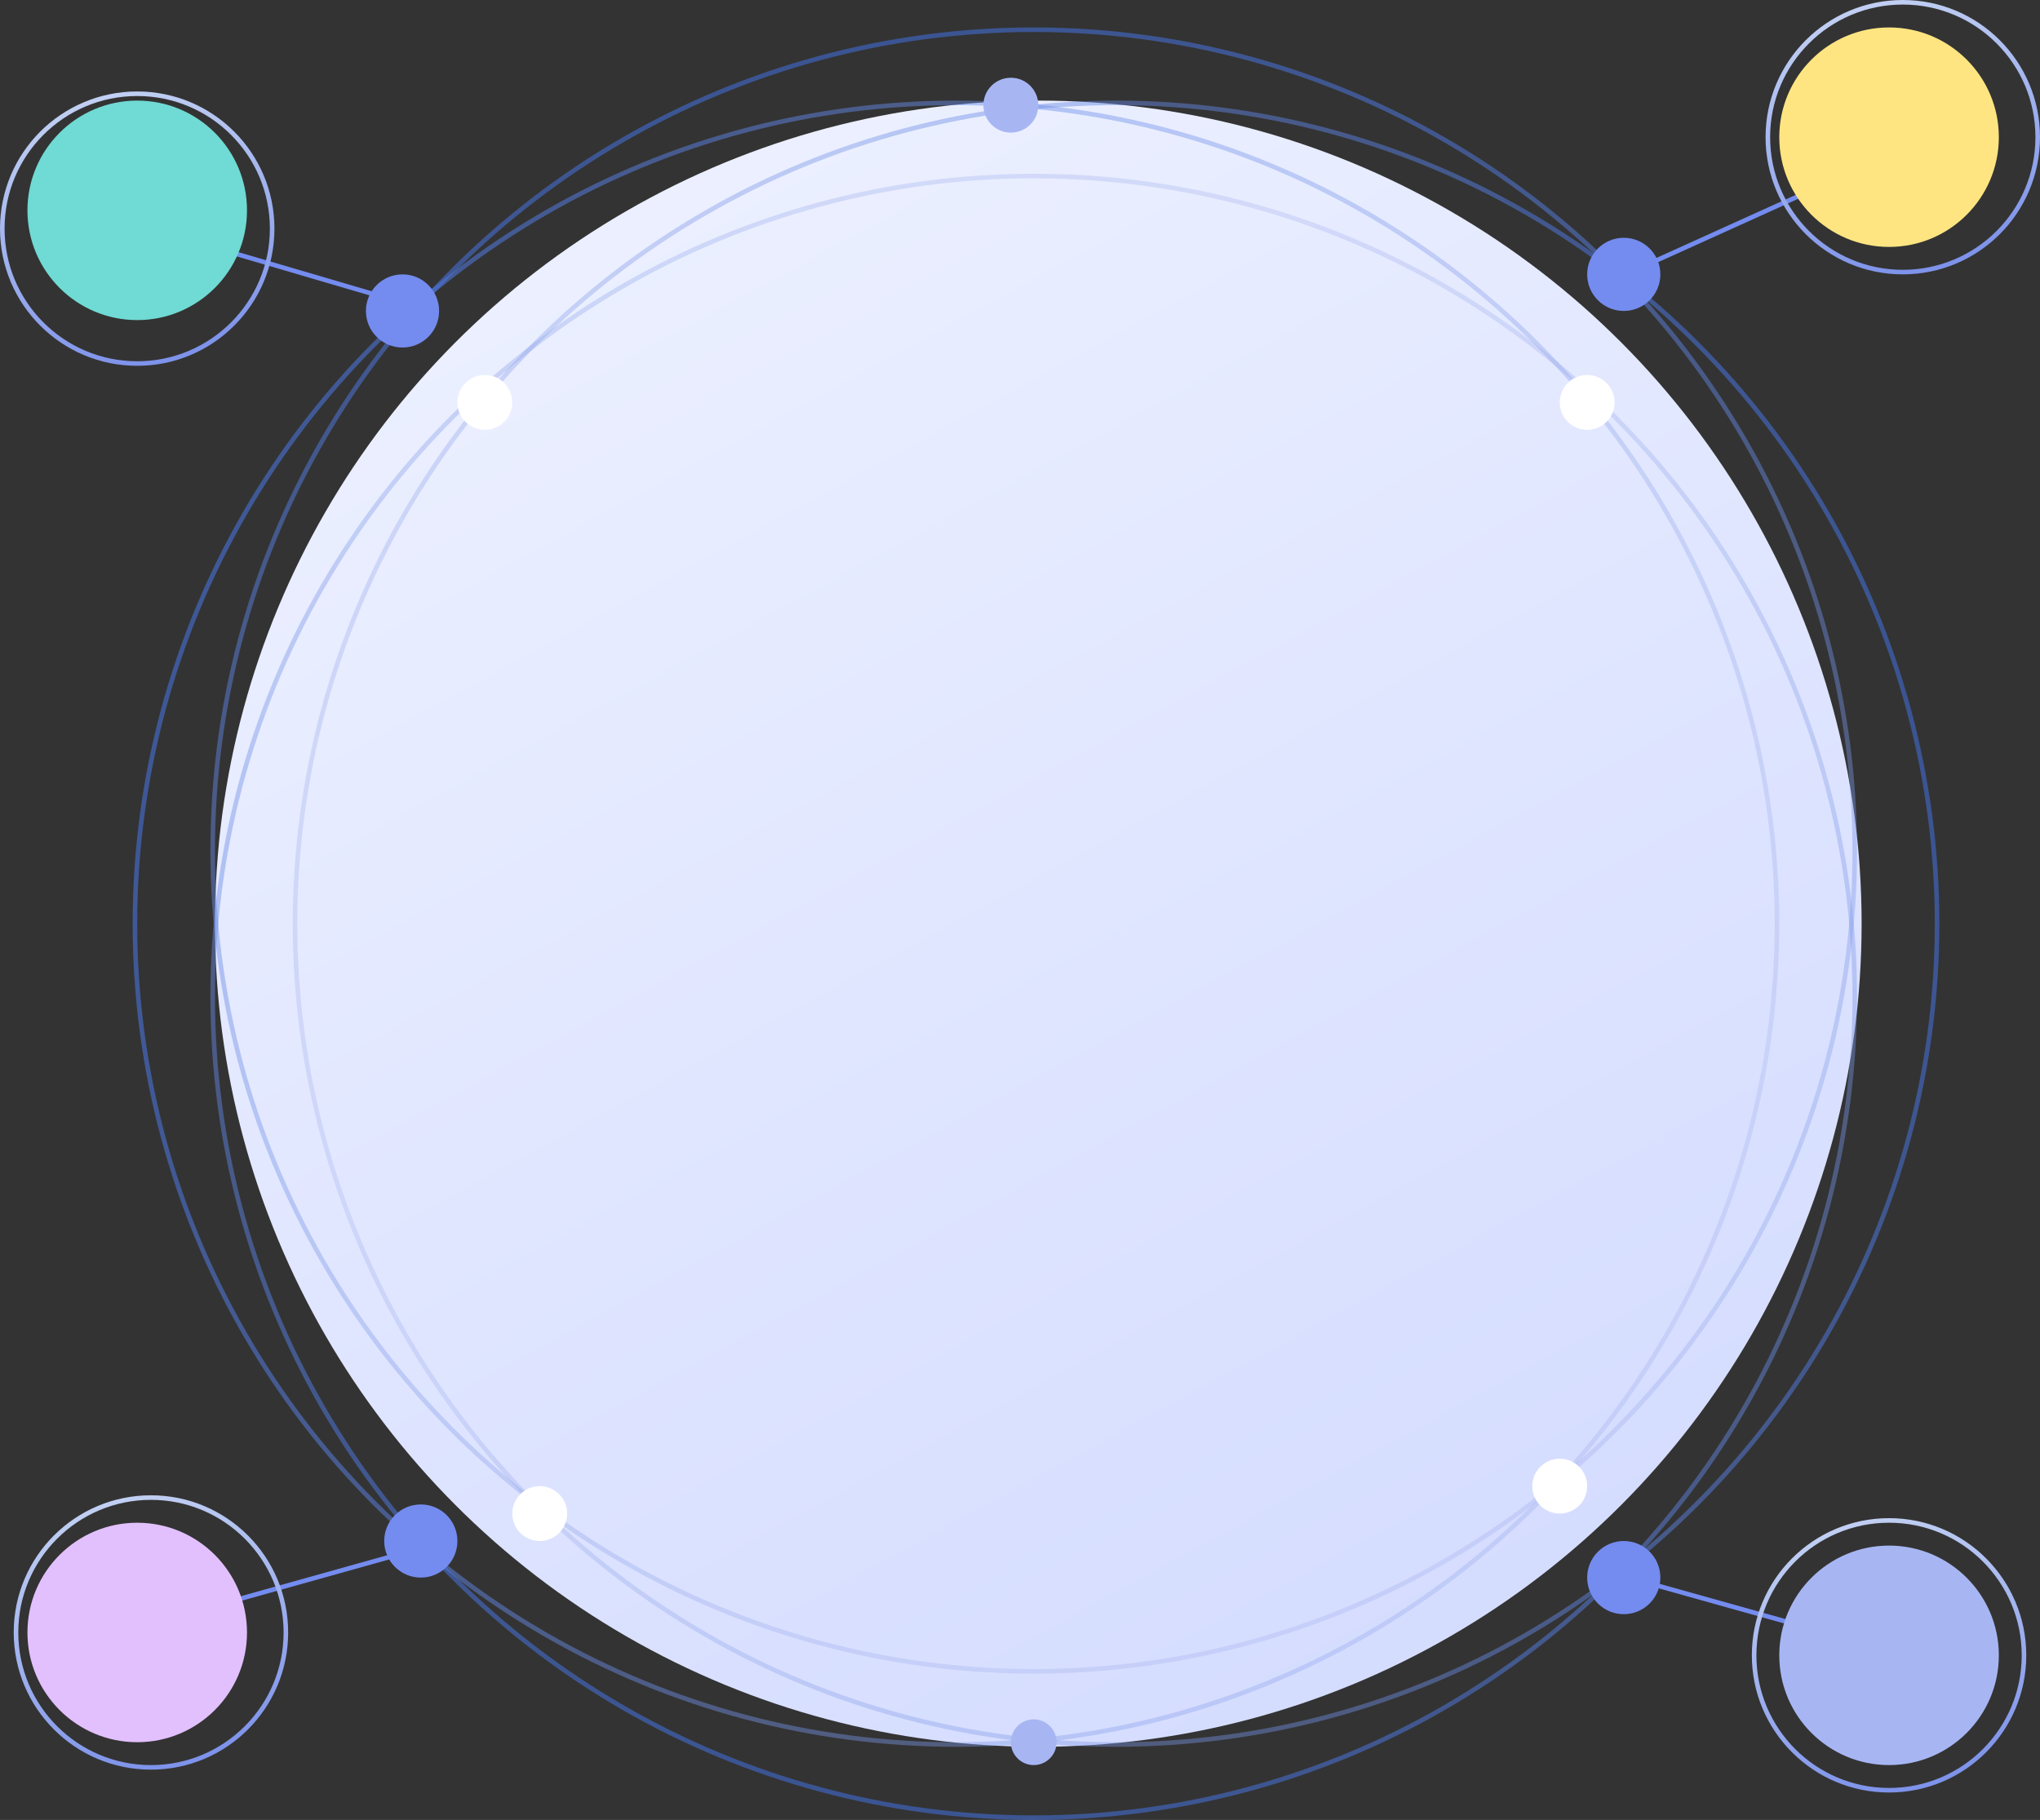 <?xml version="1.0" encoding="UTF-8"?>
<svg width="446px" height="398px" viewBox="0 0 446 398" version="1.1" xmlns="http://www.w3.org/2000/svg" xmlns:xlink="http://www.w3.org/1999/xlink">
    <rect x="0" y="0" width="446" height="398" fill="#333333" stroke="none"/>
    <title>图</title>
    <defs>
        <linearGradient x1="32.223%" y1="0%" x2="82.561%" y2="92.452%" id="linearGradient-1">
            <stop stop-color="#ECF0FF" offset="0%"></stop>
            <stop stop-color="#D4DCFF" offset="99.835%"></stop>
        </linearGradient>
        <linearGradient x1="0%" y1="38.34%" x2="100%" y2="62.587%" id="linearGradient-2">
            <stop stop-color="#4675E7" stop-opacity="0.562" offset="0%"></stop>
            <stop stop-color="#A3B1EB" stop-opacity="0.316" offset="100%"></stop>
        </linearGradient>
        <linearGradient x1="0%" y1="38.34%" x2="100%" y2="62.587%" id="linearGradient-3">
            <stop stop-color="#416FDE" stop-opacity="0.562" offset="0%"></stop>
            <stop stop-color="#A3B1EB" stop-opacity="0.316" offset="100%"></stop>
        </linearGradient>
        <linearGradient x1="23.335%" y1="0%" x2="50%" y2="100%" id="linearGradient-4">
            <stop stop-color="#C4D2F3" offset="0%"></stop>
            <stop stop-color="#7E93EA" offset="100%"></stop>
        </linearGradient>
    </defs>
    <g id="页面-1" stroke="none" stroke-width="1" fill="none" fill-rule="evenodd">
        <g id="东云官网-解决方案-混合云" transform="translate(-443, -1076)">
            <g id="示例" transform="translate(1, 925)">
                <g id="编组-26" transform="translate(362, 151)">
                    <g id="图" transform="translate(80, 0)">
                        <circle id="椭圆形" fill="url(#linearGradient-1)" cx="227" cy="202" r="180"></circle>
                        <g id="编组-20" transform="translate(29, 6)">
                            <circle id="椭圆形备份-7" stroke="url(#linearGradient-2)" cx="180" cy="196" r="179.5"></circle>
                            <circle id="椭圆形备份-8" stroke="url(#linearGradient-3)" transform="translate(215, 196) scale(-1, 1) translate(-215, -196) " cx="215" cy="196" r="179.5"></circle>
                            <circle id="椭圆形备份-9" stroke="url(#linearGradient-3)" transform="translate(197, 180) scale(-1, 1) rotate(-270) translate(-197, -180) " cx="197" cy="180" r="179.5"></circle>
                            <circle id="椭圆形备份-10" stroke="url(#linearGradient-3)" transform="translate(197, 212) scale(-1, -1) rotate(-270) translate(-197, -212) " cx="197" cy="212" r="179.5"></circle>
                        </g>
                        <g id="编组-25">
                            <g id="编组-21" transform="translate(80, 17)">
                                <circle id="椭圆形" fill="#A7B6F3" cx="141" cy="6" r="6"></circle>
                                <circle id="椭圆形备份-23" fill="#FFFFFF" cx="26" cy="71" r="6"></circle>
                                <circle id="椭圆形备份-24" fill="#FFFFFF" cx="38" cy="314" r="6"></circle>
                                <circle id="椭圆形备份-25" fill="#FFFFFF" cx="267" cy="71" r="6"></circle>
                                <circle id="椭圆形备份-26" fill="#FFFFFF" cx="261" cy="308" r="6"></circle>
                                <circle id="椭圆形备份-11" fill="#748CEF" cx="275" cy="43" r="8"></circle>
                                <circle id="椭圆形备份-12" fill="#748CEF" cx="275" cy="328" r="8"></circle>
                                <circle id="椭圆形备份-13" fill="#A7B6F3" cx="146" cy="364" r="5"></circle>
                                <circle id="椭圆形备份-14" fill="#748CEF" cx="12" cy="320" r="8"></circle>
                                <circle id="椭圆形备份-15" fill="#748CEF" cx="8" cy="51" r="8"></circle>
                            </g>
                            <g id="编组-24" transform="translate(41.426, 40.512)" stroke="#748CEF" stroke-linecap="square">
                                <line x1="315.117" y1="18.976" x2="357.032" y2="-1.84741111e-13" id="直线-5"></line>
                                <line x1="3.97903932e-13" y1="12.009" x2="44.149" y2="24.967" id="直线-5备份-3"></line>
                                <line x1="314.211" y1="304.357" x2="358.518" y2="316.763" id="直线-5备份"></line>
                                <line x1="5.211" y1="298.357" x2="49.518" y2="310.763" id="直线-5备份-2" transform="translate(27.365, 304.56) scale(1, -1) translate(-27.365, -304.56) "></line>
                            </g>
                            <g id="编组-23">
                                <circle id="椭圆形" fill="#FFE581" cx="413" cy="30" r="24"></circle>
                                <circle id="椭圆形备份-16" fill="#A7B6F3" cx="413" cy="362" r="24"></circle>
                                <circle id="椭圆形备份-17" fill="#E2C0FE" cx="30" cy="357" r="24"></circle>
                                <circle id="椭圆形备份-18" fill="#70DAD4" cx="30" cy="46" r="24"></circle>
                                <circle id="椭圆形备份-19" stroke="url(#linearGradient-4)" cx="30" cy="50" r="29.5"></circle>
                                <circle id="椭圆形备份-20" stroke="url(#linearGradient-4)" cx="416" cy="30" r="29.5"></circle>
                                <circle id="椭圆形备份-21" stroke="url(#linearGradient-4)" cx="413" cy="362" r="29.5"></circle>
                                <circle id="椭圆形备份-22" stroke="url(#linearGradient-4)" cx="33" cy="357" r="29.5"></circle>
                            </g>
                        </g>
                    </g>
                </g>
            </g>
        </g>
    </g>
</svg>